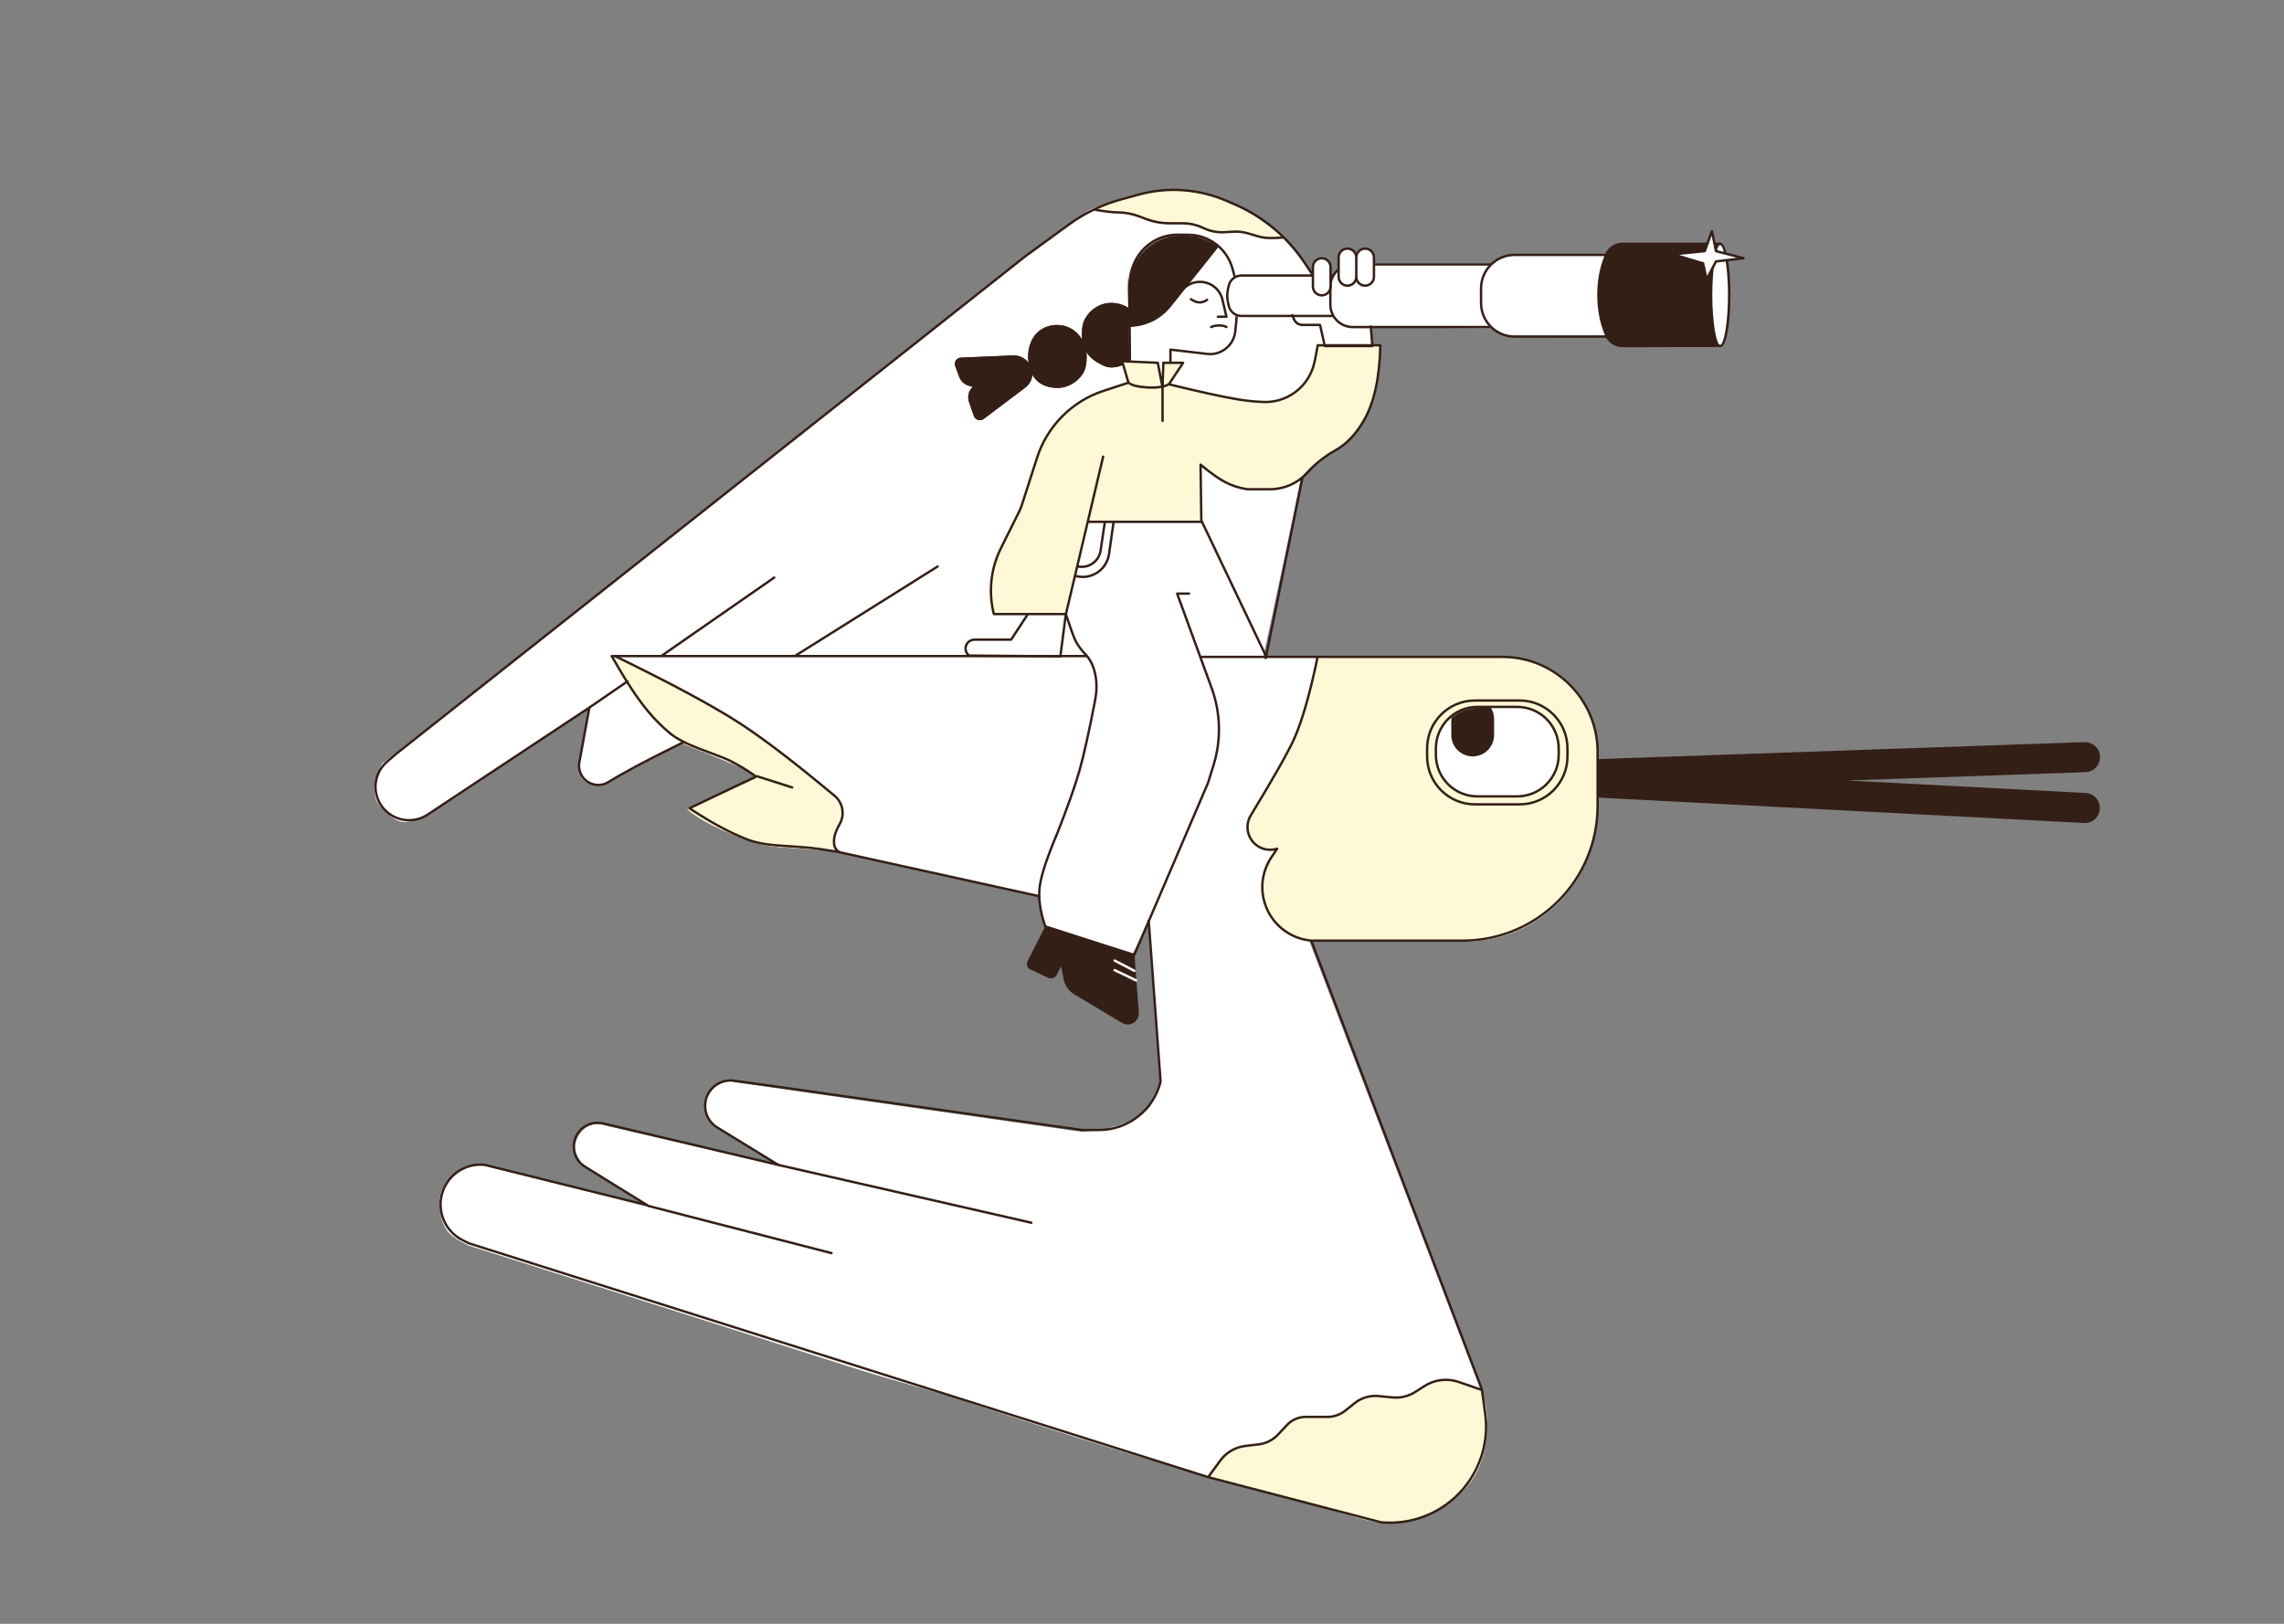 <svg width="1440" height="1024" viewBox="0 0 1440 1024" fill="none" xmlns="http://www.w3.org/2000/svg">
<rect x="0" y="0" width="1440" height="1024" fill="#808080" stroke="none"/>
<rect width="1440" height="1024" fill="none"/>
<path fill-rule="evenodd" clip-rule="evenodd" d="M299.569 735C297.696 735.107 296.378 735.275 295.615 735.503C291.525 736.724 288.881 738.423 287.213 739.524C282.665 742.524 280.057 747.424 278.81 750.079C276.686 754.603 276.521 760.802 278.316 768.676C279.584 772.521 281.232 775.537 283.259 777.723C285.285 779.909 289.366 782.502 295.5 785.5C415.076 823.383 495.242 848.883 536 862C560.312 869.825 585.656 876.303 604.5 882.5C666.125 902.766 698.418 912.777 741.5 925.5C743.646 926.134 751.98 928.467 766.5 932.5L911 948L934 877.5L825.5 593.5L835 414.5L796.5 414C814.902 329.13 827.735 265.463 835 223C842.265 180.537 841.317 174.738 832.155 205.603C831.637 190.189 830.085 179.655 827.5 174C823.773 165.847 816.86 159.255 812.5 154C803.603 143.277 788.243 133.504 766.419 124.68C749.792 120.989 737.27 119.481 728.856 120.157C720.442 120.832 707.921 124.351 691.293 130.712C688.986 129.372 659.99 150.817 604.304 195.048C548.618 239.279 427.517 334.763 241 481.5C234.333 493.833 234.333 503.333 241 510C251 520 254.753 519.108 262.5 517C264.122 516.558 272.289 511.892 287 503L371 446.5L365 483C365.182 487.51 366.349 490.677 368.5 492.5C370.651 494.323 374.318 495.323 379.5 495.5L430 468.5L529.672 510.196C526.746 518.238 525.022 524.507 524.5 529C523.978 533.493 524.645 536.327 526.5 537.5C526.576 537.082 543.076 540.415 576 547.5C589.463 550.397 615.831 556.153 655.103 564.767C657.133 578.243 658.932 585.154 660.5 585.5C669.258 587.432 682.888 607.925 712.5 603C713.791 602.785 717.625 595.119 724 580L731.327 682.597C728.823 689.01 727.047 693.478 726 696C724.953 698.522 722.453 700.856 718.5 703C712.772 706.995 707.272 709.495 702 710.5C700.145 710.854 698.016 711.886 695.834 712.24C693.155 712.674 688.542 713.177 681.995 713.748L463.5 682.5C457.446 680.306 452.113 682.057 447.5 687.753C442.887 693.449 443.387 700.532 449 709L490.5 735L379.333 709.232C373.073 708.227 368.295 710.405 365 715.766C362.838 719.283 361.9 723.05 363 727C363.384 728.381 364.545 730.5 366.483 733.358L408 760.5L305.5 735H299.569Z" fill="white"/>
<path fill-rule="evenodd" clip-rule="evenodd" d="M831.857 205.686H820C816.962 205.686 814.5 203.223 814.5 200.186V199.186C814.5 196.148 816.962 193.686 820 193.686H830.283C830.512 187.081 835.412 181.367 842.183 180.343C842.876 180.238 843.576 180.186 844.277 180.186H849.255C856.612 180.186 862.713 185.879 863.222 193.218L865 218.881L833.899 219.186L831.857 205.686Z" fill="white"/>
<path fill-rule="evenodd" clip-rule="evenodd" d="M386 415C397.972 417.343 419.422 427.718 450.349 446.127C463.692 454.068 480.431 465.149 497.24 478.759C502.23 482.8 509.7 489.334 516.694 495.327C522.491 500.293 528.069 504.46 530.662 510.388C532.407 514.378 526.923 519.658 525.174 527.457C524.85 528.905 524.728 531.92 526.172 535.49C526.424 536.112 527.089 536.948 528.167 538C530.489 537.611 526.665 536.942 516.694 535.992C497.426 534.157 485.34 534.929 474.293 530.971C454.673 523.943 441.038 517.082 433.389 510.388L476.788 490.808C471.98 486.225 467.491 483.045 463.319 481.269C450.597 475.853 433.301 471.88 425.907 465.706C420.547 461.231 413.382 455.236 406.951 447.131C402.413 441.412 395.43 430.701 386 415Z" fill="#FFF8D7"/>
<path fill-rule="evenodd" clip-rule="evenodd" d="M648.483 228.756C648.3 227.458 648.211 226.125 648.211 224.777C648.211 219.931 649.701 214.979 652.376 211.531C655.76 207.17 660.968 204.908 666.656 204.908C673.236 204.908 679.01 208.619 682.275 214.203C682.166 213.291 682.11 212.345 682.11 211.365C682.11 208.301 682.202 205.333 683.3 202.726C686.232 195.765 693.144 191 700.555 191C705.264 191 710.386 192.73 713.645 195.937C717.437 199.667 719 205.317 719 211.365C719 218.364 716.731 224.362 711.86 228.028C708.904 230.253 704.403 231.731 700.555 231.731C697.24 231.731 693.724 229.718 691.035 228.028C688.502 226.435 686.428 224.416 684.919 221.974C685.039 222.89 685.101 223.825 685.101 224.777C685.101 228.839 684.664 232.467 682.721 235.614C679.417 240.967 673.072 244.645 666.656 244.645C662.189 244.645 657.353 243.277 654.161 240.431C652.822 239.237 651.722 237.806 650.847 236.204C650.678 239.346 649.153 242.35 646.518 244.337L620.192 264.19C618.428 265.52 615.92 265.169 614.59 263.405C614.34 263.073 614.143 262.705 614.006 262.312L610.937 253.498C609.802 250.24 610.63 246.619 613.068 244.178L613.262 243.984L610.605 243.18C607.91 242.364 605.751 240.333 604.773 237.692L602.262 230.913C601.495 228.842 602.552 226.54 604.624 225.773C605.015 225.628 605.427 225.545 605.844 225.528L638.591 224.138C642.508 223.972 646.175 225.749 648.483 228.756Z" fill="#341F16"/>
<path fill-rule="evenodd" clip-rule="evenodd" d="M1164.72 492.195L1314.9 500.054C1320.13 500.327 1324.15 504.787 1323.87 510.015C1323.87 510.015 1323.87 510.015 1323.87 510.016C1323.6 515.244 1319.14 519.261 1313.91 518.988L1008.82 503.038C1006.61 502.923 1004.91 501.041 1005.03 498.835C1005.03 498.835 1005.03 498.835 1005.03 498.834L1005.35 492.743L1005 482.788C1004.92 480.58 1006.65 478.728 1008.86 478.651C1008.86 478.651 1008.86 478.651 1008.86 478.651L1314.19 468.005C1319.42 467.823 1323.81 471.917 1323.99 477.149C1324.18 482.381 1320.08 486.771 1314.85 486.954C1314.85 486.954 1314.85 486.954 1314.85 486.954L1164.72 492.195Z" fill="#341F16"/>
<path d="M784 173.25H842C842.414 173.25 842.75 173.586 842.75 174V199C842.75 199.414 842.414 199.75 842 199.75H784C778.063 199.75 773.25 194.937 773.25 189V184C773.25 178.063 778.063 173.25 784 173.25ZM841.25 174.75H784C778.891 174.75 774.75 178.891 774.75 184V189C774.75 194.109 778.891 198.25 784 198.25H841.25V174.75Z" fill="#341F16"/>
<path fill-rule="evenodd" clip-rule="evenodd" d="M1007 472.841V510.089C1007 556.3 969.539 593.761 923.328 593.761H830.866C812.645 594.731 797.087 580.745 796.118 562.524C795.777 556.13 797.302 549.775 800.507 544.232L805.587 535.444C783.299 537.254 781.132 524.124 799.087 496.053C817.041 467.982 827.634 440.631 830.866 414H948.159C980.656 414 1007 440.344 1007 472.841Z" fill="#FFF8D7"/>
<path fill-rule="evenodd" clip-rule="evenodd" d="M1007 472.841V510.089C1007 556.3 969.539 593.761 923.328 593.761H830.866C812.645 594.731 797.087 580.745 796.118 562.524C795.777 556.13 797.302 549.775 800.507 544.232L805.587 535.444C783.299 537.254 781.132 524.124 799.087 496.053C817.041 467.982 827.634 440.631 830.866 414H948.159C980.656 414 1007 440.344 1007 472.841Z" fill="#FFF8D7"/>
<path fill-rule="evenodd" clip-rule="evenodd" d="M648.483 228.756C648.3 227.458 648.211 226.125 648.211 224.777C648.211 219.931 649.701 214.979 652.376 211.531C655.76 207.17 660.968 204.908 666.656 204.908C673.236 204.908 679.01 208.619 682.275 214.203C682.166 213.291 682.11 212.345 682.11 211.365C682.11 208.301 682.202 205.333 683.3 202.726C686.232 195.765 693.144 191 700.555 191C705.264 191 710.386 192.73 713.645 195.937C717.437 199.667 719 205.317 719 211.365C719 218.364 716.731 224.362 711.86 228.028C708.904 230.253 704.403 231.731 700.555 231.731C697.24 231.731 693.724 229.718 691.035 228.028C688.502 226.435 686.428 224.416 684.919 221.974C685.039 222.89 685.101 223.825 685.101 224.777C685.101 228.839 684.664 232.467 682.721 235.614C679.417 240.967 673.072 244.645 666.656 244.645C662.189 244.645 657.353 243.277 654.161 240.431C652.822 239.237 651.722 237.806 650.847 236.204C650.678 239.346 649.153 242.35 646.518 244.337L620.192 264.19C618.428 265.52 615.92 265.169 614.59 263.405C614.34 263.073 614.143 262.705 614.006 262.312L610.937 253.498C609.802 250.24 610.63 246.619 613.068 244.178L613.262 243.984L610.605 243.18C607.91 242.364 605.751 240.333 604.773 237.692L602.262 230.913C601.495 228.842 602.552 226.54 604.624 225.773C605.015 225.628 605.427 225.545 605.844 225.528L638.591 224.138C642.508 223.972 646.175 225.749 648.483 228.756Z" fill="#341F16"/>
<path fill-rule="evenodd" clip-rule="evenodd" d="M386 415C397.972 417.343 419.422 427.718 450.349 446.127C463.692 454.068 480.431 465.149 497.24 478.759C502.23 482.8 509.7 489.334 516.694 495.327C522.491 500.293 528.069 504.46 530.662 510.388C532.407 514.378 526.923 519.658 525.174 527.457C524.85 528.905 524.728 531.92 526.172 535.49C526.424 536.112 527.089 536.948 528.167 538C530.489 537.611 526.665 536.942 516.694 535.992C497.426 534.157 485.34 534.929 474.293 530.971C454.673 523.943 441.038 517.082 433.389 510.388L476.788 490.808C471.98 486.225 467.491 483.045 463.319 481.269C450.597 475.853 433.301 471.88 425.907 465.706C420.547 461.231 413.382 455.236 406.951 447.131C402.413 441.412 395.43 430.701 386 415Z" fill="#FFF8D7"/>
<path fill-rule="evenodd" clip-rule="evenodd" d="M710.616 241.972C711.563 241.794 712.524 241.628 713.5 241.474L713.324 241.924L727.13 241.683C727.222 241.683 727.313 241.683 727.404 241.684C729.505 240.607 733.008 240.786 737.913 242.221C781.535 255.492 807.929 257.293 817.093 247.625C826.258 237.956 830.954 230.414 831.183 218.538L870 218C869.281 252.448 860.655 269.492 841.965 284.204C837.208 287.949 831.183 288.51 821.478 299.813C811.774 311.116 789.67 308.963 779.965 306.81C773.708 305.422 766.16 300.937 757.322 293.354V328.878H685.814L672.225 387H625.775C621.201 379.099 625.468 349.773 638.585 329.064C645.796 317.681 649.211 292.135 661.012 273.273C668.563 261.204 683.854 247.025 710.486 241.996L710.5 241.974L710.616 241.972Z" fill="#FFF8D7"/>
<mask id="mask0" mask-type="alpha" maskUnits="userSpaceOnUse" x="712" y="148" width="68" height="97">
<path d="M712 204.854V182C712 163.222 727.222 148 746 148C764.778 148 780 163.222 780 182V205.516C780 215.457 771.941 223.516 762 223.516C761.004 223.516 760.01 223.433 759.028 223.269C748.745 221.547 741.706 220.645 737.913 220.563L738 241.814C733.651 243.453 729.317 244.453 725 244.814C720.683 245.175 716.349 244.309 712 242.215V204.854Z" fill="white"/>
</mask>
<g mask="url(#mask0)">
<path d="M712 204.854V182C712 163.222 727.222 148 746 148C764.778 148 780 163.222 780 182V205.516C780 215.457 771.941 223.516 762 223.516C761.004 223.516 760.01 223.433 759.028 223.269C748.745 221.547 741.706 220.645 737.913 220.563L738 241.814C733.651 243.453 729.317 244.453 725 244.814C720.683 245.175 716.349 244.309 712 242.215V204.854Z" fill="white"/>
</g>
<mask id="mask1" mask-type="alpha" maskUnits="userSpaceOnUse" x="711" y="148" width="73" height="98">
<path d="M712 227.24L711.153 182.494C710.799 163.801 725.666 148.36 744.359 148.006C744.573 148.002 744.787 148 745 148H746.267C766.612 148 783.105 164.493 783.105 184.839C783.105 185.767 783.07 186.694 783 187.62L781.509 207.312C780.759 217.225 772.114 224.653 762.201 223.902C761.643 223.86 761.087 223.791 760.536 223.697C749.43 221.804 741.889 220.814 737.913 220.728L738 242C733.651 243.639 729.318 244.639 725 245C720.683 245.361 716.349 244.495 712 242.401V227.24Z" fill="white"/>
</mask>
<g mask="url(#mask1)">
<path d="M712 227.24L711.153 182.494C710.799 163.801 725.666 148.36 744.359 148.006C744.573 148.002 744.787 148 745 148H746.267C766.612 148 783.105 164.493 783.105 184.839C783.105 185.767 783.07 186.694 783 187.62L781.509 207.312C780.759 217.225 772.114 224.653 762.201 223.902C761.643 223.86 761.087 223.791 760.536 223.697C749.43 221.804 741.889 220.814 737.913 220.728L738 242C733.651 243.639 729.318 244.639 725 245C720.683 245.361 716.349 244.495 712 242.401V227.24Z" fill="white"/>
<path fill-rule="evenodd" clip-rule="evenodd" d="M711.721 206.186C722.037 206.186 731.791 201.486 738.22 193.418L771.581 151.55L780.651 164.464L787 137.643L709 131.186L711.721 206.186Z" fill="#341F16"/>
</g>
<path d="M712.393 227.674L712 182.858C712.08 179.791 712.246 177.451 712.499 175.837C712.568 175.396 712.741 174.378 713.021 172.782C715.546 158.34 728.089 147.856 742.668 148.001L749.465 148.069C761.994 148.194 773.019 156.419 776.773 168.442C778.496 173.963 779.512 179.27 779.819 184.363C780.253 191.568 779.907 199.842 778.782 209.185C777.726 217.959 769.816 224.222 761.088 223.196L737.931 220.474V229" stroke="#341F16" stroke-width="1.5" stroke-linecap="round" stroke-linejoin="round"/>
<path fill-rule="evenodd" clip-rule="evenodd" d="M782.735 173H844V200H782.735C778.64 200 775.062 197.236 774.027 193.275C773.342 190.654 773 188.395 773 186.5C773 184.605 773.342 182.346 774.027 179.725C775.062 175.764 778.64 173 782.735 173Z" fill="white"/>
<path d="M782.707 173H844V200H782.707C778.63 200 775.066 197.245 774.032 193.294C773.344 190.665 773 188.4 773 186.5C773 184.6 773.344 182.335 774.032 179.706C775.066 175.755 778.63 173 782.707 173ZM782.707 174.497C779.31 174.497 776.34 176.793 775.478 180.085C774.82 182.599 774.495 184.741 774.495 186.5C774.495 188.259 774.82 190.401 775.478 192.915C776.34 196.207 779.31 198.503 782.707 198.503H842.505V174.497H782.707Z" fill="#341F16"/>
<path fill-rule="evenodd" clip-rule="evenodd" d="M737.221 242.108L732.901 243.015L733.471 228.42H746L737.221 242.108ZM732.655 243.222C725.297 243.97 720.54 244.178 718.386 243.848C716.231 243.518 713.711 242.511 710.824 240.826L708 228L729.891 228.738L732.655 243.222Z" fill="#FFF8D7"/>
<path fill-rule="evenodd" clip-rule="evenodd" d="M709.264 134.828C704.664 134.966 701.029 134.8 698.36 134.329C695.691 133.859 693.238 132.749 691 131C700.718 127.183 708.218 124.683 713.5 123.5C725.972 120.706 736.249 119.619 740.729 119.83C757.095 120.598 770.907 125.381 783.374 131.513C789.274 134.415 797.623 140.571 808.42 149.979C802.488 150.007 798.181 149.848 795.5 149.5C790.437 148.843 785.959 147.057 781.5 146.5C773.164 145.458 767.189 147.979 762.639 146.465C757.989 144.917 754.269 142.456 750.969 141.985C742.337 140.754 737.24 141.015 730.381 139.81C725.64 138.977 718.601 137.316 709.264 134.828ZM762 932C763.905 929.404 765.239 927.571 766 926.5C769.463 921.629 771.896 918.429 774 916.5C781.45 909.669 793.54 914.728 800.5 909.5C805.848 905.483 809.378 901.045 814 897C818.018 893.484 822.951 894.019 828 894C834.597 893.976 841.342 893.845 846 891C852.032 887.316 857.875 881.486 863.5 880.5C871.931 879.021 879.191 882.338 886 881C893.859 879.455 899.491 874.136 905.5 872C909.97 870.411 914.164 870.573 922 873C924.246 873.695 928.413 875.029 934.5 877C936.265 883.83 937.265 889.163 937.5 893C937.719 896.576 937.82 900.007 937.5 904C935.5 929 924.432 940.191 910 950.5C905.343 953.827 901.329 954.314 898.5 955.5C893.831 957.457 891.262 959.126 882.5 960C880.614 960.188 876.924 960.263 874.5 960.5C866.752 961.256 851.326 955.376 823.5 948C809.329 944.244 788.829 938.91 762 932Z" fill="#FFF8D7"/>
<path fill-rule="evenodd" clip-rule="evenodd" d="M659.095 584L647.881 606.009C646.878 607.978 647.661 610.386 649.629 611.389C649.671 611.41 649.713 611.431 649.756 611.451L660.931 616.658C662.865 617.559 665.166 616.784 666.16 614.896L669 609.5L670.64 617.719C671.413 621.596 673.791 624.966 677.184 626.995L707.421 645.076C710.739 647.06 715.037 645.979 717.022 642.661C717.762 641.422 718.102 639.985 717.994 638.546L715.238 601.693" fill="#341F16"/>
<path fill-rule="evenodd" clip-rule="evenodd" d="M852.552 166H939.755L940 207L852.627 206.528C847.235 206.498 842.42 203.143 840.526 198.095C838.842 193.606 838 189.818 838 186.729C838 183.695 838.704 179.86 840.113 175.222C841.777 169.744 846.828 166 852.552 166Z" fill="white"/>
<path d="M852.75 166H940.25C940.664 166 941 166.34 941 166.759V206.241C941 206.66 940.664 207 940.25 207H852.75C844.604 207 838 200.315 838 192.068V180.932C838 172.685 844.604 166 852.75 166ZM939.5 167.519H852.75C845.432 167.519 839.5 173.524 839.5 180.932V192.068C839.5 199.476 845.432 205.481 852.75 205.481H939.5V167.519Z" fill="#341F16"/>
<path fill-rule="evenodd" clip-rule="evenodd" d="M950.011 161.804L954.6 161.147L1034 161V211.853L953.213 211.989C948.988 211.996 944.931 210.331 941.928 207.358C938.562 204.024 936.813 202.248 936.682 202.029C932.509 195.065 934.451 190.562 934.451 186.426C934.451 182.7 935.315 178.144 937.041 172.758C938.911 166.925 943.947 162.671 950.011 161.804Z" fill="white"/>
<path d="M957 446H932C917.641 446 906 457.641 906 472V476C906 490.359 917.641 502 932 502H957C971.359 502 983 490.359 983 476V472C983 457.641 971.359 446 957 446Z" fill="white"/>
<mask id="mask2" mask-type="alpha" maskUnits="userSpaceOnUse" x="906" y="446" width="77" height="56">
<path d="M957 446H932C917.641 446 906 457.641 906 472V476C906 490.359 917.641 502 932 502H957C971.359 502 983 490.359 983 476V472C983 457.641 971.359 446 957 446Z" fill="white"/>
</mask>
<g mask="url(#mask2)">
<path d="M942 453.5C942 446.044 935.956 440 928.5 440C921.044 440 915 446.044 915 453.5V463.5C915 470.956 921.044 477 928.5 477C935.956 477 942 470.956 942 463.5V453.5Z" fill="#341F16"/>
</g>
<path d="M750.239 188.255C750.481 187.915 750.956 187.832 751.302 188.07C754.716 190.427 757.749 190.551 760.579 188.474C760.917 188.226 761.394 188.296 761.646 188.629C761.897 188.963 761.827 189.434 761.489 189.682C758.114 192.159 754.367 192.023 750.427 189.303C750.082 189.065 749.998 188.596 750.239 188.255ZM762.894 206.584C762.706 206.212 762.858 205.76 763.235 205.574C764.702 204.85 766.511 204.491 768.661 204.491C770.844 204.491 772.505 204.861 773.66 205.621C774.011 205.852 774.105 206.319 773.872 206.665C773.638 207.011 773.164 207.104 772.814 206.873C771.936 206.296 770.544 205.996 768.661 205.996C766.743 205.996 765.161 206.307 763.917 206.92C763.54 207.106 763.082 206.956 762.894 206.584ZM769.951 189.04C769.204 185.847 767.312 183.028 764.625 181.102C758.468 176.689 749.852 178.037 745.38 184.112C745.132 184.448 744.655 184.522 744.315 184.278C743.974 184.034 743.898 183.563 744.146 183.227C749.113 176.479 758.683 174.983 765.521 179.884C768.506 182.024 770.607 185.155 771.438 188.701L773.98 199.555C774.091 200.027 773.728 200.477 773.237 200.477H767.864C767.443 200.477 767.102 200.14 767.102 199.725C767.102 199.309 767.443 198.972 767.864 198.972H772.278L769.951 189.04Z" fill="#341F16"/>
<path d="M954.882 160H1015.25C1015.66 160 1016 160.339 1016 160.757V212.243C1016 212.661 1015.66 213 1015.25 213H954.882C942.797 213 933 203.169 933 191.043V181.957C933 169.831 942.797 160 954.882 160ZM1014.49 161.514H954.882C943.63 161.514 934.509 170.667 934.509 181.957V191.043C934.509 202.333 943.63 211.486 954.882 211.486H1014.49V161.514Z" fill="#341F16"/>
<path fill-rule="evenodd" clip-rule="evenodd" d="M854.5 160.206C855.37 158.314 857.281 157 859.5 157H860.5C863.538 157 866 159.462 866 162.5V175.5C866 178.538 863.538 181 860.5 181H859.5C857.066 181 855.001 179.419 854.277 177.228C853.329 178.884 851.545 180 849.5 180C846.462 180 844 177.538 844 174.5V162.5C844 159.462 846.462 157 849.5 157C851.719 157 853.63 158.314 854.5 160.206ZM833.5 163C836.538 163 839 165.462 839 168.5V181.5C839 184.538 836.538 187 833.5 187C830.462 187 828 184.538 828 181.5V168.5C828 165.462 830.462 163 833.5 163Z" fill="white"/>
<path d="M702.41 606.42C702.032 606.223 701.89 605.766 702.092 605.399C702.294 605.031 702.764 604.893 703.142 605.089L715.555 611.544C715.933 611.741 716.076 612.198 715.874 612.565C715.672 612.933 715.202 613.071 714.824 612.875L702.41 606.42ZM702.433 612.467C702.048 612.283 701.891 611.83 702.08 611.456C702.27 611.083 702.735 610.929 703.119 611.114L716.567 617.569C716.952 617.753 717.109 618.206 716.92 618.579C716.73 618.953 716.265 619.106 715.881 618.922L702.433 612.467Z" fill="white"/>
<path d="M798.766 414.999L798.735 415.15C798.652 415.555 798.256 415.818 797.85 415.735C797.494 415.662 797.249 415.349 797.25 414.999H757.722C757.308 414.999 756.972 414.664 756.972 414.25C756.972 413.836 757.308 413.5 757.722 413.5H797.54L820.265 301.85C820.348 301.445 820.744 301.182 821.15 301.265C821.555 301.348 821.818 301.744 821.735 302.15L799.071 413.5H830.715C830.725 413.5 830.735 413.5 830.745 413.5H947.243C980.798 413.5 1008 440.686 1008 474.222V508.206C1008 555.542 969.604 593.916 922.241 593.916H827.817L934.943 875.768L934.985 875.932L937.099 891.313C941.712 924.875 918.228 955.819 884.647 960.429C880.014 961.065 875.323 961.17 870.666 960.741L870.545 960.72L761.574 932.243C761.542 932.237 761.511 932.228 761.48 932.218L295.445 784.792L295.337 784.748L291.363 782.77C278.555 776.394 273.344 760.849 279.723 748.048C284.566 738.331 294.959 732.665 305.755 733.855L305.854 733.873L403.71 758.203L368.481 736.422C361.083 731.848 358.796 722.146 363.372 714.752C366.941 708.987 373.8 706.153 380.399 707.715L486.31 732.792L451.801 711.632C443.915 706.797 441.445 696.488 446.283 688.606C449.759 682.943 456.258 679.87 462.844 680.776L481.798 683.381L682.267 711.861H692.807C710.867 711.861 726.6 699.566 730.963 682.061L723.471 580.727C723.44 580.314 723.75 579.955 724.164 579.924C724.577 579.894 724.936 580.204 724.967 580.617L732.468 682.069C732.473 682.148 732.467 682.227 732.448 682.304C727.961 700.54 711.597 713.36 692.807 713.36H682.214L682.109 713.353L481.59 684.866L462.64 682.261C456.644 681.437 450.727 684.234 447.561 689.39C443.157 696.566 445.406 705.952 452.586 710.354L491.085 733.961C491.812 734.407 491.35 735.526 490.52 735.33L380.053 709.174C374.082 707.76 367.876 710.325 364.648 715.54C360.507 722.23 362.577 731.008 369.27 735.147L408.579 759.451C409.307 759.901 408.834 761.022 408.003 760.816L305.541 735.34C295.388 734.241 285.621 739.577 281.066 748.716C275.056 760.776 279.966 775.421 292.032 781.428L295.954 783.38L761.434 930.632L768.699 920.683C772.596 915.345 778.544 911.872 785.111 911.1L793.393 910.126C797.898 909.596 802.071 907.494 805.176 904.19L810.942 898.056C814.109 894.687 818.527 892.776 823.152 892.776H836.917C840.835 892.776 844.635 891.444 847.694 888.998L853.577 884.294C858.018 880.744 863.672 879.073 869.331 879.638L877.816 880.486C882.824 880.987 887.854 879.776 892.084 877.051L897.607 873.494C904.256 869.212 912.506 868.221 919.981 870.807L933.19 875.377L826.195 593.868C820.559 593.297 815.147 591.35 810.437 588.197C794.564 577.571 790.315 556.097 800.947 540.234L803.519 536.395C799.919 537.052 796.176 536.379 793.008 534.458C785.902 530.148 783.637 520.897 787.949 513.795C802.799 489.336 812.002 473.035 815.541 464.926C820.42 453.75 825.178 437.104 829.808 414.999H798.766ZM416.884 413C416.93 412.84 417.029 412.693 417.177 412.591L487.702 363.61C488.042 363.374 488.51 363.458 488.746 363.798C488.983 364.138 488.899 364.605 488.558 364.841L419.217 413H500.849L590.768 356.593C591.118 356.373 591.582 356.478 591.802 356.83C592.022 357.18 591.917 357.643 591.565 357.863L503.671 413H684.714C685.129 413 685.465 413.336 685.465 413.75C685.465 414.164 685.129 414.499 684.714 414.499H386.977C390.488 420.606 393.353 425.424 395.57 428.951C395.818 428.942 396.065 429.056 396.216 429.275C396.378 429.512 396.387 429.808 396.263 430.046C404.973 443.742 412.472 453.143 422.666 461.652C426.892 465.179 432.668 468.127 441.015 471.382C442.702 472.04 454.025 476.203 456.814 477.366C458.22 477.953 459.445 478.506 460.527 479.049C466.373 481.985 471.908 485.338 477.131 489.107C477.593 489.44 477.529 490.146 477.014 490.391L436.208 509.811C448.949 518.191 460.535 524.419 470.964 528.498C472.455 529.081 473.945 529.583 475.461 530.015C480.713 531.513 485.436 532.107 495.289 532.759C496.041 532.809 498.722 532.983 498.875 532.993C500.361 533.09 501.536 533.169 502.712 533.252C505.744 533.466 508.479 533.686 511.265 533.947C514.488 534.249 520.169 535.084 528.359 536.46L655.373 564.447C655.777 564.536 656.033 564.936 655.944 565.341C655.854 565.745 655.454 566 655.05 565.911L528.073 537.931C519.955 536.568 514.301 535.737 511.125 535.44C508.352 535.18 505.628 534.961 502.607 534.748C501.433 534.665 500.26 534.586 498.777 534.489C498.625 534.479 495.943 534.305 495.19 534.255C485.236 533.596 480.433 532.993 475.049 531.457C473.487 531.011 471.953 530.494 470.418 529.894C459.579 525.655 447.532 519.134 434.272 510.329C433.786 510.007 433.838 509.279 434.364 509.028L475.219 489.585C470.366 486.162 465.244 483.096 459.853 480.389C458.806 479.863 457.612 479.324 456.236 478.75C453.482 477.602 442.183 473.447 440.47 472.779C436.932 471.399 433.844 470.071 431.128 468.727C431.074 468.779 431.012 468.823 430.942 468.857C409.046 479.656 393.392 487.976 383.989 493.812C377.947 497.562 370.006 495.708 366.253 489.67C364.565 486.953 363.949 483.706 364.525 480.56L370.533 447.792L269.975 514.357C260.354 520.725 247.44 518.546 240.446 509.373C233.467 500.219 234.846 487.214 243.59 479.725L249.581 474.594L354.841 391.325L645.744 161.199L673.602 140.894C683.367 133.777 694.333 128.473 705.977 125.235L717.26 122.098C736.029 116.879 756.025 118.286 773.877 126.081L779.325 128.46C796.904 136.136 811.926 148.666 822.626 164.579L827.872 172.382C828.104 172.726 828.012 173.192 827.668 173.423C827.324 173.654 826.858 173.562 826.627 173.219L821.38 165.415C817.756 160.025 813.628 155.029 809.068 150.486C808.986 150.525 808.896 150.55 808.8 150.557C803.379 150.966 799.328 150.966 796.625 150.55C794.594 150.238 791.426 149.399 787.103 148.031C784.059 147.069 780.866 146.669 777.679 146.851L772.005 147.175C767.461 147.434 762.922 146.573 758.789 144.667L757.694 144.162C753.981 142.449 749.941 141.563 745.852 141.563H737.398C732.228 141.563 727.1 140.626 722.264 138.797L717.805 137.111C713.744 135.576 709.446 134.762 705.104 134.705C703.873 134.689 702.722 134.642 701.651 134.563C698.964 134.367 695.274 133.864 690.574 133.055C690.384 133.022 690.222 132.92 690.112 132.78C684.64 135.398 679.408 138.518 674.486 142.105L646.652 162.393L355.772 392.501L250.534 475.751L244.566 480.863C236.426 487.836 235.142 499.943 241.64 508.465C248.154 517.009 260.184 519.039 269.146 513.107L371.169 445.572L394.271 429.702C391.912 425.947 388.834 420.759 385.037 414.134C385.002 414.075 384.975 414.011 384.957 413.943C384.956 413.941 384.956 413.939 384.955 413.937C384.94 413.877 384.931 413.815 384.931 413.75C384.931 413.724 384.933 413.699 384.935 413.674C384.946 413.568 384.979 413.466 385.032 413.374C385.086 413.282 385.159 413.202 385.245 413.14C385.265 413.126 385.286 413.112 385.309 413.099C385.361 413.069 385.416 413.046 385.471 413.03C385.477 413.028 385.483 413.027 385.489 413.025C385.557 413.007 385.626 412.999 385.695 413H416.884ZM429.501 467.896C426.439 466.281 423.884 464.622 421.705 462.803C411.398 454.2 403.827 444.721 395.073 430.97L372.271 446.635L366.001 480.831C365.492 483.61 366.036 486.479 367.528 488.879C370.844 494.213 377.859 495.851 383.197 492.538C392.539 486.74 407.97 478.528 429.501 467.896ZM826.763 592.416H922.241C968.776 592.416 1006.5 554.714 1006.5 508.206V474.222C1006.5 441.514 979.97 414.999 947.243 414.999H831.34C826.672 437.349 821.866 454.187 816.916 465.526C813.34 473.717 804.117 490.055 789.231 514.573C785.349 520.967 787.388 529.296 793.786 533.176C797.156 535.219 801.248 535.695 804.996 534.48C805.674 534.261 806.247 535.019 805.851 535.61L802.193 541.068C792.022 556.244 796.087 576.786 811.271 586.951C815.894 590.046 821.222 591.925 826.763 592.416ZM933.634 877.117L919.49 872.224C912.45 869.788 904.681 870.721 898.419 874.755L892.897 878.311C888.381 881.22 883.012 882.512 877.667 881.978L869.181 881.13C863.913 880.604 858.649 882.16 854.515 885.465L848.631 890.169C845.306 892.827 841.175 894.276 836.917 894.276H823.152C818.941 894.276 814.918 896.015 812.036 899.082L806.269 905.217C802.922 908.778 798.424 911.044 793.569 911.615L785.286 912.589C779.134 913.312 773.562 916.565 769.911 921.566L762.978 931.061L870.865 959.254C875.388 959.666 879.943 959.562 884.443 958.944C917.203 954.447 940.113 924.259 935.613 891.517L933.634 877.117ZM807.684 149.134C799.283 141.084 789.49 134.535 778.724 129.834L773.276 127.455C755.74 119.798 736.099 118.416 717.662 123.542L706.379 126.679C701.52 128.031 696.781 129.747 692.201 131.81C696.207 132.476 699.395 132.895 701.76 133.068C702.8 133.144 703.922 133.19 705.124 133.206C709.64 133.265 714.112 134.112 718.336 135.709L722.795 137.395C727.461 139.159 732.409 140.063 737.398 140.063H745.852C750.158 140.063 754.413 140.997 758.323 142.8L759.417 143.305C763.327 145.108 767.621 145.923 771.92 145.678L777.594 145.354C780.963 145.161 784.338 145.584 787.555 146.602C791.811 147.948 794.917 148.771 796.853 149.068C799.255 149.438 802.871 149.461 807.684 149.134Z" fill="#341F16"/>
<path d="M387.423 414.43C387.05 414.248 386.894 413.798 387.076 413.424C387.257 413.05 387.707 412.894 388.08 413.076C424.142 430.652 450.546 444.889 467.301 455.792C482.145 465.452 501.937 480.618 526.685 501.295C532.203 505.905 533.613 513.825 530.026 520.063C528.182 523.27 527.089 526.028 526.74 528.324C526.099 532.534 526.997 535.234 529.375 536.593C529.735 536.799 529.861 537.259 529.655 537.62C529.449 537.981 528.991 538.107 528.63 537.901C525.634 536.188 524.529 532.864 525.254 528.097C525.636 525.591 526.795 522.667 528.724 519.312C531.946 513.707 530.679 506.593 525.722 502.451C501.016 481.81 481.267 466.676 466.483 457.055C449.79 446.193 423.434 431.982 387.423 414.43ZM477.183 490.274C476.788 490.148 476.569 489.724 476.695 489.328C476.821 488.932 477.243 488.713 477.639 488.839L499.678 495.867C500.073 495.993 500.292 496.416 500.166 496.813C500.04 497.209 499.618 497.428 499.222 497.302L477.183 490.274ZM408.565 761.215C408.163 761.112 407.921 760.7 408.024 760.295C408.126 759.89 408.534 759.646 408.936 759.749L524.436 789.51C524.837 789.613 525.079 790.026 524.977 790.43C524.874 790.835 524.466 791.08 524.064 790.976L408.565 761.215ZM491.084 735.495C490.68 735.402 490.427 734.997 490.519 734.59C490.61 734.182 491.012 733.927 491.416 734.019L650.415 770.337C650.819 770.43 651.073 770.835 650.981 771.242C650.89 771.65 650.488 771.905 650.084 771.813L491.084 735.495Z" fill="#341F16"/>
<path d="M931.43 445.03H956.57C971.426 445.03 983.469 457.097 983.469 471.981V476.011C983.469 490.896 971.426 502.962 956.57 502.962H931.43C916.574 502.962 904.531 490.896 904.531 476.011V471.981C904.531 457.097 916.574 445.03 931.43 445.03ZM931.43 446.541C917.407 446.541 906.039 457.931 906.039 471.981V476.011C906.039 490.061 917.407 501.451 931.43 501.451H956.57C970.593 501.451 981.961 490.061 981.961 476.011V471.981C981.961 457.931 970.593 446.541 956.57 446.541H931.43ZM929.922 441H958.078C975.156 441 989 454.871 989 471.981V477.019C989 494.129 975.156 508 958.078 508H929.922C912.844 508 899 494.129 899 477.019V471.981C899 454.871 912.844 441 929.922 441ZM929.922 442.511C913.677 442.511 900.508 455.705 900.508 471.981V477.019C900.508 493.295 913.677 506.489 929.922 506.489H958.078C974.323 506.489 987.492 493.295 987.492 477.019V471.981C987.492 455.705 974.323 442.511 958.078 442.511H929.922Z" fill="#341F16"/>
<path d="M672.308 390.596L669.274 414.003C669.226 414.38 668.903 414.661 668.523 414.658L610.926 414.157C610.762 414.155 610.604 414.101 610.474 414.001C608.914 412.801 608 410.944 608 408.976C608 405.474 610.838 402.636 614.339 402.636H637.071L647.367 386.946C647.594 386.599 648.06 386.502 648.407 386.73C648.754 386.958 648.851 387.423 648.623 387.77L638.105 403.799C637.966 404.011 637.73 404.139 637.477 404.139H614.339C611.668 404.139 609.503 406.304 609.503 408.976C609.503 410.396 610.126 411.74 611.201 412.656L667.87 413.149L671.29 386.761C671.344 386.349 671.72 386.059 672.132 386.112C672.543 386.165 672.834 386.542 672.78 386.954L672.756 387.144C675.039 394.166 676.868 399.319 678.238 402.596C679.578 405.802 682.029 409.233 685.629 412.918C688.42 416.19 690.311 420.315 691.303 425.28C692.291 430.219 692.291 435.489 691.304 441.097C687.394 461.411 684.051 476.457 681.272 486.243C678.493 496.031 673.81 509.243 667.218 525.902C660.817 541.04 657.162 552.173 656.253 559.266C655.36 566.229 656.473 574.347 659.603 583.616L714.687 601.324L760.969 493.329L764.387 482.297C769.269 466.539 768.848 449.615 763.189 434.119L741.448 374.592C741.269 374.102 741.632 373.583 742.154 373.583H749.667C750.081 373.583 750.418 373.919 750.418 374.334C750.418 374.749 750.081 375.086 749.667 375.086H743.228L764.6 433.604C770.372 449.408 770.802 466.67 765.822 482.742L762.377 493.847L715.799 602.544C715.646 602.901 715.247 603.082 714.878 602.964L658.783 584.931C658.558 584.858 658.379 584.683 658.303 584.459C655.011 574.838 653.826 566.377 654.762 559.075C655.693 551.812 659.384 540.571 665.828 525.333C672.396 508.733 677.063 495.564 679.827 485.832C682.592 476.097 685.927 461.088 689.827 440.825C690.78 435.407 690.78 430.324 689.83 425.575C688.885 420.851 687.103 416.961 684.52 413.931C680.831 410.158 678.273 406.576 676.852 403.176C675.666 400.341 674.152 396.149 672.308 390.596ZM798.927 413.583C799.105 413.958 798.946 414.406 798.572 414.585C798.197 414.763 797.749 414.604 797.57 414.229L757.002 329.075C756.823 328.7 756.982 328.252 757.357 328.073C757.731 327.895 758.18 328.054 758.358 328.428L798.927 413.583ZM701.342 329.146C701.401 328.735 701.782 328.45 702.192 328.509C702.603 328.567 702.889 328.948 702.83 329.359L699.949 349.528C698.581 359.104 689.71 365.758 680.135 364.39C679.539 364.305 678.948 364.189 678.364 364.043C677.962 363.943 677.717 363.535 677.818 363.132C677.918 362.73 678.326 362.485 678.729 362.585C679.262 362.719 679.803 362.825 680.347 362.903C689.101 364.153 697.211 358.07 698.461 349.315L701.342 329.146ZM695.834 329.141C695.895 328.731 696.278 328.448 696.688 328.509C697.099 328.571 697.381 328.954 697.32 329.364L694.62 347.366C693.576 354.325 687.089 359.121 680.13 358.077C680.062 358.067 679.993 358.056 679.925 358.045C679.516 357.976 679.24 357.589 679.308 357.18C679.376 356.771 679.763 356.494 680.172 356.562C680.232 356.572 680.293 356.582 680.353 356.591C686.491 357.512 692.213 353.282 693.134 347.143L695.834 329.141ZM667.784 413.81L668.536 413.155L667.87 413.149L667.784 413.81Z" fill="#341F16"/>
<path d="M737.045 243.123C736.065 243.639 734.949 244.055 733.698 244.374V265.391C733.698 265.807 733.362 266.144 732.949 266.144C732.535 266.144 732.2 265.807 732.2 265.391V244.698C729.732 245.143 726.806 245.27 723.421 245.081C717.584 244.755 713.567 243.803 711.334 242.16L695.952 247.201C676.285 253.647 660.882 269.167 654.526 288.941L645.035 318.468C644.528 320.046 643.902 321.583 643.164 323.066L631.69 346.113C625.466 358.617 623.874 372.931 627.187 386.496H671.445L694.774 287.784C694.87 287.38 695.273 287.13 695.676 287.226C696.078 287.322 696.327 287.727 696.232 288.131L686.732 328.326H756.654L756.165 292.983C756.156 292.339 756.905 291.982 757.396 292.396C763.411 297.468 768.529 301.116 772.74 303.339C776.915 305.541 781.476 307.017 786.427 307.765H800.691C809.482 307.765 817.863 304.03 823.762 297.482C828.821 291.865 834.767 287.125 841.361 283.45C848.369 279.544 854.287 273.404 859.117 265.015C865.575 253.799 869.038 238.295 869.486 218.504H831.438C830.285 225.138 829.317 229.638 828.522 232.031C823.948 245.815 810.828 254.881 796.375 254.246C790.622 253.993 785.249 253.442 780.255 252.594C770.332 250.907 755.931 247.75 737.045 243.123ZM738.159 241.848C756.64 246.366 770.757 249.453 780.505 251.11C785.435 251.948 790.747 252.493 796.441 252.743C810.225 253.349 822.738 244.702 827.101 231.555C827.889 229.182 828.882 224.528 830.07 217.624C830.132 217.263 830.443 217 830.807 217H870.251C870.67 217 871.007 217.345 871 217.766C870.619 238.158 867.098 254.158 860.414 265.768C855.454 274.383 849.345 280.721 842.087 284.766C835.638 288.36 829.822 292.997 824.872 298.491C818.69 305.354 809.906 309.27 800.691 309.27H786.372L786.261 309.262C781.125 308.491 776.384 306.961 772.044 304.67C768.023 302.549 763.24 299.191 757.686 294.595L758.162 329.067C758.168 329.487 757.831 329.83 757.413 329.83H686.516C686.469 329.83 686.424 329.826 686.379 329.817L672.765 387.422C672.685 387.761 672.384 388 672.037 388H626.602C626.26 388 625.962 387.767 625.877 387.434C622.29 373.352 623.878 358.442 630.351 345.441L641.824 322.393C642.529 320.978 643.126 319.511 643.61 318.006L653.1 288.479C659.604 268.246 675.364 252.367 695.488 245.771L710.555 240.833L706.767 227.995C706.621 227.5 707.005 227.007 707.519 227.03L729.986 228.033C730.332 228.048 730.623 228.3 730.688 228.642L732.415 237.604L732.7 228.76C732.713 228.354 733.044 228.032 733.448 228.032H745.93C746.528 228.032 746.885 228.702 746.553 229.202L738.159 241.848ZM736.422 241.752L744.531 229.537H734.173L733.747 242.804C734.75 242.522 735.641 242.171 736.422 241.752ZM729.33 229.51L708.502 228.58L712.131 240.881C714.033 242.341 717.837 243.263 723.504 243.579C726.798 243.763 729.621 243.639 731.97 243.211L729.33 229.51Z" fill="#341F16"/>
<path fill-rule="evenodd" clip-rule="evenodd" d="M1084 218.316L1084.5 153.5H1023.02C1018.39 153.5 1014.22 156.268 1012.42 160.526C1009.14 168.296 1007.5 176.786 1007.5 186C1007.5 195.204 1009.14 203.686 1012.41 211.45C1014.21 215.721 1018.4 218.493 1023.04 218.48L1084 218.316Z" fill="#341F16" stroke="#341F16"/>
<path fill-rule="evenodd" clip-rule="evenodd" d="M1084.5 218C1087.81 218 1090 204.449 1090 186.5C1090 168.551 1087.31 154 1084 154C1080.69 154 1079 168.551 1079 186.5C1079 204.449 1081.19 218 1084.5 218Z" fill="white"/>
<path d="M855.101 177.569C854.031 179.554 851.938 180.902 849.532 180.902C846.036 180.902 843.203 178.058 843.203 174.549V162.352C843.203 158.844 846.036 156 849.532 156C851.938 156 854.031 157.348 855.101 159.333C856.172 157.348 858.264 156 860.671 156C864.166 156 867 158.844 867 162.352V174.549C867 178.058 864.166 180.902 860.671 180.902C858.264 180.902 856.172 179.554 855.101 177.569ZM854.342 174.549V162.352C854.342 159.686 852.188 157.525 849.532 157.525C846.875 157.525 844.721 159.686 844.721 162.352V174.549C844.721 177.216 846.875 179.377 849.532 179.377C852.188 179.377 854.342 177.216 854.342 174.549ZM855.861 174.549C855.861 177.216 858.014 179.377 860.671 179.377C863.327 179.377 865.481 177.216 865.481 174.549V162.352C865.481 159.686 863.327 157.525 860.671 157.525C858.014 157.525 855.861 159.686 855.861 162.352V174.549ZM833.329 162.098C836.825 162.098 839.658 164.942 839.658 168.451V180.648C839.658 184.156 836.825 187 833.329 187C829.834 187 827 184.156 827 180.648V168.451C827 164.942 829.834 162.098 833.329 162.098ZM833.329 163.623C830.673 163.623 828.519 165.784 828.519 168.451V180.648C828.519 183.314 830.673 185.475 833.329 185.475C835.986 185.475 838.139 183.314 838.139 180.648V168.451C838.139 165.784 835.986 163.623 833.329 163.623Z" fill="#341F16"/>
<path d="M834.519 218.404C834.598 218.753 834.901 219 835.25 219H865.25C865.689 219 866.034 218.616 865.997 218.168L864.997 205.875C864.963 205.452 864.6 205.138 864.188 205.173C863.775 205.209 863.468 205.58 863.503 206.003L864.435 217.463H835.847L832.981 204.742C832.902 204.393 832.599 204.146 832.25 204.146H821.241C818.973 204.146 816.962 202.655 816.254 200.449C815.853 199.202 815.576 198.527 815.28 198.225C814.987 197.925 814.513 197.925 814.22 198.225C813.927 198.525 813.927 199.012 814.22 199.312C814.271 199.365 814.521 199.971 814.829 200.929C815.74 203.766 818.326 205.683 821.241 205.683H831.653L834.519 218.404Z" fill="#341F16"/>
<path d="M1084.5 219C1088.43 219 1091 204.501 1091 186C1091 167.499 1088.43 153 1084.5 153C1080.57 153 1078 167.499 1078 186C1078 204.501 1080.57 219 1084.5 219ZM1084.5 217.489C1082.11 217.489 1079.56 203.115 1079.56 186C1079.56 168.885 1082.11 154.511 1084.5 154.511C1086.89 154.511 1089.44 168.885 1089.44 186C1089.44 203.115 1086.89 217.489 1084.5 217.489Z" fill="#341F16"/>
<path fill-rule="evenodd" clip-rule="evenodd" d="M1075 158.211L1079 146L1082 157.702L1099 162.789L1082 164.825L1076 175L1074.78 167.538L1073 165.842L1055 160.246L1075 158.211Z" fill="white"/>
<path d="M1078.6 145.505C1078.86 144.78 1079.9 144.854 1080.06 145.609L1082.53 157.739L1099.43 162.09C1100.24 162.3 1100.16 163.488 1099.33 163.585L1082.37 165.571L1076.59 176.593C1076.26 177.223 1075.32 177.094 1075.17 176.398L1073.1 166.68L1054.54 161.121C1053.75 160.882 1053.86 159.716 1054.68 159.632L1074.28 157.649L1078.6 145.505ZM1074.75 157.601L1074.12 158.102L1074.28 157.649L1074.75 157.601ZM1075.54 158.615C1075.45 158.892 1075.2 159.087 1074.91 159.117L1058.65 160.762L1073.96 165.349C1074.23 165.429 1074.43 165.647 1074.49 165.919L1076.22 174.026L1081.21 164.505C1081.33 164.283 1081.55 164.132 1081.79 164.103L1095.09 162.547L1081.69 159.097C1081.41 159.024 1081.2 158.797 1081.14 158.512L1079.12 148.583L1075.54 158.615Z" fill="#341F16"/>
</svg>
